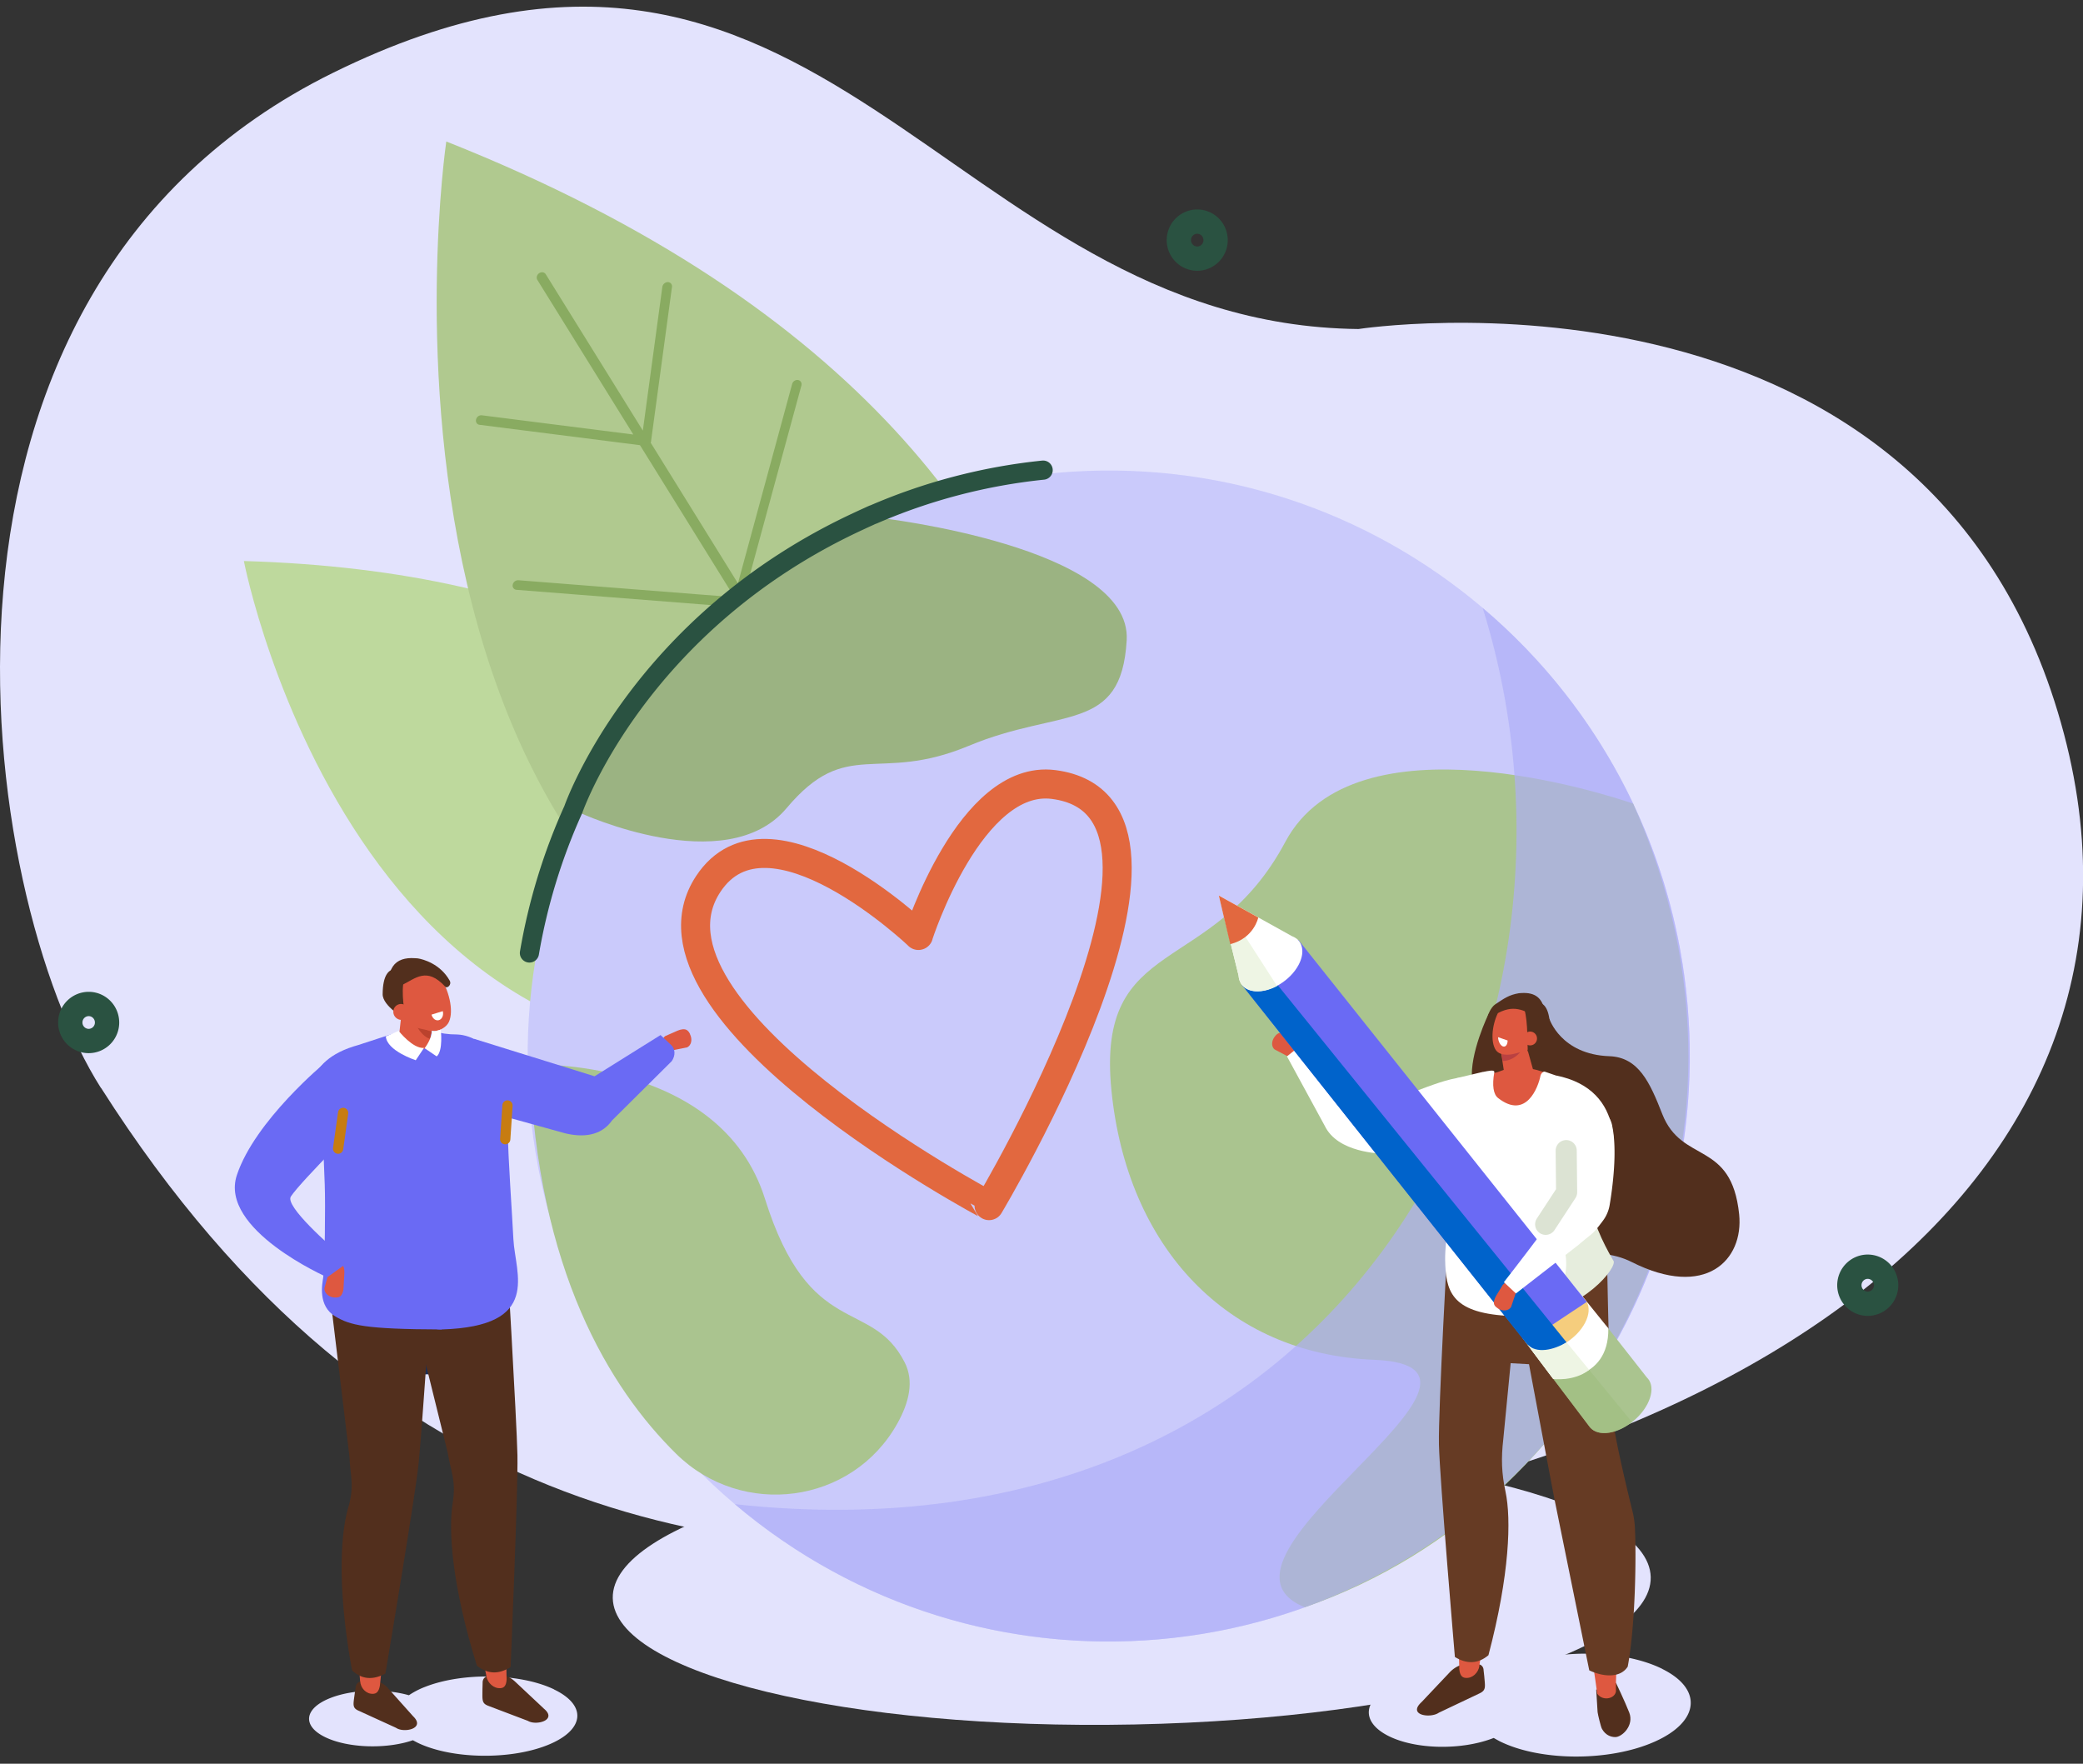 <svg xmlns="http://www.w3.org/2000/svg" width="150" height="127" fill="none"><rect width="100%" height="100%" fill="#333333" stroke="none"/><path fill="#E3E3FD" d="M7.274 78.35C-1.534 64.518-8.258 21.12 24.004 5.232c35.107-17.29 44.04 18.139 73.823 18.46 0 0 40.164-6.208 50.358 27.58s-23.491 57.179-72.375 60.135c-22.748 1.377-48.155-1.057-68.53-33.065z"/><path fill="#BED99D" d="M64.462 74.004s.225-32.234-46.9-33.606c0 0 8.621 44.801 46.9 33.606"/><path fill="#B0C98F" d="M76.734 78.726S92.072 33.95 32.138 10.188c0 0-9.832 66.374 44.59 68.538z"/><path fill="#89AB61" d="m69.621 68.554-8.714-14.038a.4.4 0 0 0 .181-.195c.006-.02.012-.032.019-.05l4.257-15.655c.05-.19-.056-.365-.243-.397-.188-.031-.375.101-.425.29l-4.182 15.378-6.892-11.101 4.089-15.026c.05-.189-.056-.365-.244-.397-.187-.03-.374.101-.424.29L53.14 42.006l-6.286-10.133s.006-.012.013-.019c.006-.019.012-.037.018-.063v-.032l1.505-11.094a.304.304 0 0 0-.3-.352.414.414 0 0 0-.393.34l-1.405 10.352-6.991-11.258c-.094-.151-.306-.189-.475-.076-.168.114-.224.327-.13.485l6.91 11.132L34.7 29.904a.39.39 0 0 0-.418.302c-.044.19.069.365.256.384l11.548 1.466 6.78 10.918V43l-15.538-1.22a.4.4 0 0 0-.406.32.302.302 0 0 0 .275.371l15.85 1.246h.106c.025 0 .043-.02.068-.026.013-.006.032-.012.044-.019.006 0 .013-.012.019-.012l7.285 11.73a.2.2 0 0 0-.112-.031l-15.85-1.246a.4.4 0 0 0-.406.321.302.302 0 0 0 .275.371l15.85 1.245a.39.39 0 0 0 .38-.238q.018-.038.025-.076v-.075L69.016 69c.093.15.306.188.474.075a.4.4 0 0 0 .144-.176.32.32 0 0 0-.019-.308z"/><path fill="#E3E3FD" d="M81.695 124.174c20.64-.417 37.284-5.167 37.176-10.609-.109-5.442-16.929-9.516-37.569-9.098s-37.284 5.167-37.176 10.61 16.929 9.515 37.569 9.097"/><path fill="#CACAFB" d="M81.404 118.17c23.093-.869 41.114-20.436 40.251-43.704S101.372 33.04 78.279 33.91c-23.093.87-41.115 20.437-40.252 43.704.863 23.268 20.284 41.425 43.377 40.556"/><path fill="#AAC48F" d="M117.596 57.862c-1.779-.61-20.039-6.61-25.039 2.761-5.243 9.831-13.64 6.58-12.522 17.876 1.117 11.296 8.32 19 18.914 19.416 12.173.478-13.652 14.302-4.994 17.818 21.737-7.503 34.602-33.536 23.641-57.87"/><path fill="#9BB382" d="M63.35 37.29s18.172 2.075 17.785 8.81c-.388 6.737-4.751 4.837-11.374 7.605-6.623 2.767-8.746-.71-13.116 4.485-4.37 5.201-14.876.34-14.876.34s4.801-13.976 21.58-21.24"/><path fill="#AAC48F" d="M38.147 76.65s13.727-.554 16.942 9.68 7.672 7.07 10.063 11.78c.674 1.327.324 2.855-.525 4.378-3.252 5.836-11.186 6.874-15.937 2.195-4.794-4.724-9.981-13.215-10.55-28.033z"/><path fill="#AFAFF9" d="M111.868 103.173c-14.87 17.824-41.27 20.12-58.954 5.138 44.022 4.774 63.561-33.492 53.854-64.538 17.691 14.982 19.969 41.581 5.1 59.4" opacity=".68" style="mix-blend-mode:multiply"/><path stroke="#2A5241" stroke-linecap="round" stroke-linejoin="round" stroke-width="1.38" d="M75.118 33.852c-4.27.44-8.39 1.534-12.235 3.201h-.02c-.13.057-.249.113-.374.17q-.28.125-.561.258c-16.012 7.365-20.644 20.812-20.644 20.812a42.4 42.4 0 0 0-3.159 10.328"/><path stroke="#2A5241" stroke-linecap="round" stroke-linejoin="round" stroke-width="1.75" d="M135.823 92.544a1.33 1.33 0 0 1-1.324 1.334c-.73 0-1.323-.598-1.323-1.334s.593-1.333 1.323-1.333a1.33 1.33 0 0 1 1.324 1.333M87.537 17.29a1.33 1.33 0 0 1-1.323 1.334 1.33 1.33 0 0 1-1.323-1.334 1.33 1.33 0 0 1 1.323-1.333c.73 0 1.323.598 1.323 1.333M7.71 73.626a1.33 1.33 0 0 1-1.324 1.334 1.33 1.33 0 0 1-1.324-1.334 1.33 1.33 0 0 1 1.324-1.333c.73 0 1.323.597 1.323 1.333" clip-rule="evenodd"/><path fill="#522F1D" fill-rule="evenodd" d="M111.574 73.362s.818 2.567 4.32 2.692c2.11.076 2.921 1.9 3.808 4.164 1.423 3.617 4.981 1.85 5.537 7.22.337 3.296-2.416 6.12-7.741 3.435s-13.59 4.685-14.844-6.479c-.219-1.93 3.539-4.817 3.352-6.597-.2-1.95 1.192-4.793 1.192-4.793l4.376.365z" clip-rule="evenodd"/><path fill="#E3E3FD" d="M119.713 120.175c-2.922-1.453-7.916-1.472-11.155-.031a6.8 6.8 0 0 0-1.392.805c-2.061-.592-4.851-.472-6.767.383-2.273 1.013-2.454 2.654-.394 3.68 1.973.981 5.288 1.025 7.56.132.137.082.281.157.431.239 2.921 1.453 7.915 1.472 11.155.031 3.234-1.434 3.49-3.78.562-5.233z"/><path fill="#522F1D" d="m102.367 122.564 2.016-2.133a2.03 2.03 0 0 1 1.48-.654c.199 0 .399.019.586.051.25.044.381.207.387.446l.05.441c.056.742.15.987-.343 1.22l-2.928 1.39c-.605.427-2.278.182-1.248-.761"/><path fill="#DE5840" d="M106.535 119.947c-.068.497-.499.912-.986.874-.243-.019-.412-.157-.462-.61-.093-5.107-.73-9.346-.824-14.12-.106-5.359.094-3.787-.056-12l4.832-1.177c-.843 5.956-1.093 13.441-1.093 13.441 1.461 5.447-.499 7.145-1.417 13.592z"/><path fill="#663B24" d="m109.476 91.047-1.224 12.605c-.156 1.352-.125 2.427.163 3.761.418 1.969.305 5.956-1.23 11.774-.756.635-1.567.648-2.416.126 0 0-1.092-12.818-1.149-15.296-.056-2.479.656-15.146.656-15.146l5.206 2.183z"/><path fill="#522F1D" d="m114.945 121.666.1 1.617c.019.17.231 1.056.312 1.201.238.434.612.598.962.598.468.006 1.373-.818 1.005-1.768-.325-.824-.955-2.138-.955-2.138-.65.321-.949.465-1.424.484z"/><path fill="#DE5840" d="M116.361 121.633c.112.629-.899.95-1.342.327-.668-5.044-1.73-9.598-2.36-14.315-.705-5.296-1.174-4.963-2.241-13.082l5.331.062c-.175 5.969.425 13.397.425 13.397 2.153 5.466.249 6.516.187 13.611"/><path fill="#663B24" d="M113.989 89.848a1.673 1.673 0 0 1 1.754 1.648c.056 3.157.194 9.516.481 11.258.299 1.824 1.024 4.811 1.329 6.051.1.402.163.817.181 1.232.094 1.831.057 6.862-.518 9.969-.543.862-1.81.73-2.771.271l-2.485-12.227c-.037-.145-1.854-9.818-1.854-9.818l-3.321-.183 1.704-8.315s2.934.24 5.5.12z"/><path fill="#DE5840" d="M91.836 74.599c-.275.308-.306.742-.057.962l1.124.591c.25.22.094.044.374-.27.275-.308.55-.139.169-.667l-.712-.61a1 1 0 0 0-.312-.189c-.212-.081-.368-.069-.587.177z"/><path fill="#fff" d="M106.291 83.06c2.041-.138 1.498-1.993 1.498-1.993l-2.048-3.447c-1.311-.277-4.313 1.314-6.792 1.987-.68 0-1.136-.257-1.598-.73l-3.745-3.553-.93.742 2.721 5c.943 1.95 3.94 1.988 4.445 2.038 0 0 4.02.12 6.449-.044"/><path fill="#DE5840" d="M105.537 81.423s-.187-4.114 2.048-4.17c.312-.007.818-.327 1.18-.327 1.873 0 1.604.019 2.984.478.518.17.917 1.641.861 2.201l.912 1.623-7.991.195z"/><path fill="#fff" d="M106.808 77.185c.362-.07.836-.189.799.031-.169.95-.063 1.592.274 1.85 2.017 1.578 2.891-.78 3.053-1.61.031-.139.206-.353.343-.277l.749.258c5.2 1.019 4.432 6.15 3.571 8.346 0 0-2.291-.164-2.247 1.384.037 1.34 1.342 3.346 1.592 3.76.324.542-1.268 4.12-6.424 3.819-4.064-.24-4.413-1.837-4.451-4.057-.025-1.396.593-5.34.512-6.44-.081-1.108-.968-1.774-.481-3.58.487-1.811.799-3.037.799-3.037l1.911-.453z"/><path fill="#E6EDDD" d="M116.191 90.79c-.249-.415-1.529-2.636-1.567-3.975-.025-.88-.424-3.824-.149-5.057-.593 1.383-.157 2.805-.656 3.855-.618 1.315-1.561 2.787-1.192 4.19.624 2.414-.687 4.257-2.416 4.943 3.852-.447 6.267-3.485 5.98-3.963z"/><path fill="#AAC48F" d="m115.816 95.651 2.771 3.529q.105.105.181.226c.213.365.219.881-.031 1.472-.506 1.201-1.885 2.233-3.077 2.308-.575.038-.999-.157-1.23-.496l-4.064-5.372c-1.255-1.71 4.195-3.377 5.45-1.667"/><path fill="#A1BF82" d="m110.176 96.998 2.64-.346 4.707 5.749c-.574.447-1.242.749-1.86.786-.574.038-.999-.157-1.23-.497l-4.026-5.32c-.075-.108-.194-.258-.225-.372z" opacity=".68" style="mix-blend-mode:multiply"/><path fill="#fff" d="M111.847 99.299s4.032.283 3.97-3.648l-2.697-3.346-3.483 4.038 2.216 2.956z"/><path fill="#F5CD7D" d="M109.98 95.18c-.575 1.127-.106 2.045 1.048 2.057s2.554-.886 3.128-2.012.106-2.044-1.049-2.057-2.553.887-3.127 2.013"/><path fill="#6A6AF4" d="m114.264 93.746-20.769-26.07-4.058 3.245 20.445 25.737z"/><path fill="#0063CB" d="M112.816 96.658c-.55.321-1.723 1.49-2.504.434l-.337-.29-20.537-25.875 1.46-1.365 21.918 27.103z"/><path fill="#fff" d="m87.77 64.485 5.256 2.919q.194.075.343.188h.006c.475.384.556 1.101.138 1.887-.6 1.126-1.992 1.975-3.11 1.893-.742-.05-1.173-.503-1.21-1.126l-1.424-5.773z"/><path fill="#EEF5E4" d="m112.813 96.656 1.623 1.981c-1.067.856-2.584.66-2.584.66l-1.879-2.502c.674.717 1.916.408 2.84-.139M91.965 70.997c-.512.27-1.062.42-1.561.383-.743-.05-1.174-.503-1.211-1.126l-1.424-5.773 4.19 6.51z"/><path fill="#E2683F" d="m87.77 64.488 2.84 1.579s-.3 1.49-2.016 1.918z"/><path fill="#DE5840" d="M107.859 94.212c.343.227.774.19.955-.094l.406-1.207c.181-.277.025-.101-.318-.328-.344-.226-.219-.522-.681-.069l-.487.799c-.062.107-.112.22-.137.34-.05.226-.013.377.262.553z"/><path fill="#fff" d="M116.094 81.036c-.45-2.012-2.897-.572-2.897-.572-.068 1.346.812 2.811-.362 5.761-1.186 1.818-4.538 6.101-4.538 6.101l.868.812 4.482-3.479c1.173-1.006.973-.679 1.779-1.754a2.6 2.6 0 0 0 .487-1.133c.206-1.22.574-3.93.174-5.742z"/><path stroke="#DCE3D3" stroke-linecap="round" stroke-linejoin="round" stroke-width="1.52" d="m112.784 82.852.031 3-1.51 2.308"/><path fill="#DE5840" d="m109.862 78.602.131-.032a.78.78 0 0 0 .562-.993l-.711-2.541c-.138-.44-.65-.642-1.093-.535l-.131.031a.78.78 0 0 0-.562.994l.375 2.466c.137.44.986.717 1.429.61"/><path fill="#BA4141" d="M108.141 75.902s1.142.101 1.673-.629c0 0-.531 1.114-1.611 1.126l-.056-.497z"/><path fill="#522F1D" d="M107.107 73.28s-.449 1.86.6 2.326 1.535-3.352 1.535-3.352z"/><path fill="#DE5840" d="M110.341 72.432c-.243-.49-.662-.616-1.067-.377-.375-.201-.849 0-1.23.579-.531.81-.749 2.15-.393 2.868.156.314.43.402.699.434q.374.036.749-.07c.88-.251.886-.119 1.236-.66.531-.811.368-2.057.012-2.774z"/><path fill="#522F1D" d="M109.773 72.687c.269.849.213 2.76.244 3.019 0 0 1.729.031 1.598-1.944-.162-2.46-1.604-1.296-1.604-1.296l-.238.214z"/><path fill="#522F1D" d="M110.342 73.053c-.924-.44-1.685-.786-3.202.371-.1-.213.218-.899.537-1.107.661-.44.998-.679 1.698-.798l.168-.013c1.018-.063 1.536.359 1.704 1.352.013.088.169.491.169.56l-.319-.126c.019.585-.162-.295-.749-.245z"/><path fill="#fff" d="M108.228 75.35c-.187-.069-.343-.364-.349-.666l.687.239c0 .302-.15.49-.338.427"/><path fill="#DE5840" d="M110.188 75.275a.495.495 0 0 0 .494-.497.495.495 0 0 0-.494-.497.495.495 0 0 0-.493.497c0 .275.221.497.493.497"/><path stroke="#E2683F" stroke-linecap="round" stroke-linejoin="round" stroke-width="2.09" d="M66.135 67.36s3.733-11.655 9.745-10.869c12.522 1.63-4.657 30.323-4.657 30.323S44.936 72.882 50.997 63.66c4.333-6.598 15.145 3.699 15.145 3.699z"/><path fill="#1B2D54" d="M26.526 98.96h6.923v-4.773h-6.923z"/><path fill="#DE5840" d="M49.686 74.463c.193.383.1.81-.206.956l-1.292.257c-.312.145-.812-.66-.288-1.069l.887-.39c.112-.05.237-.088.362-.1.237-.02.387.037.543.34z"/><path fill="#6A6AF4" d="m34.14 74.802 8.676 2.698 4.751-2.969.774.724c.293.276.306.767.031 1.157l-4.295 4.264c-.824 1.176-2.197 1.22-3.395.925l-6.873-1.906.337-4.9z"/><path fill="#E3E3FD" d="M39.902 121.648c-2.422-1.164-6.58-1.246-9.289-.183a5.8 5.8 0 0 0-1.167.604c-1.71-.484-4.04-.434-5.644.195-1.904.742-2.072 2.013-.368 2.831 1.636.786 4.395.868 6.299.213q.168.095.356.189c2.422 1.164 6.58 1.245 9.288.182 2.71-1.062 2.947-2.861.525-4.025z"/><path fill="#522F1D" d="m29.748 123.582-1.81-2.025a1.73 1.73 0 0 0-1.374-.578c-.187.012-.38.037-.561.081-.244.057-.375.227-.394.466l-.068.446c-.094.742-.194.994.262 1.202l2.715 1.239c.556.396 2.16.063 1.23-.831"/><path fill="#DE5840" d="M25.937 121.056c.03.497.424.924.911.912.244-.006.425-.132.506-.579.512-5.05 1.485-9.214 1.966-13.931.537-5.302.219-3.749 1.03-11.875l-4.732-1.384c.362 5.931 0 13.347 0 13.347-1.904 5.321-.08 7.094.312 13.516z"/><path fill="#522F1D" d="m23.434 90.506 1.736 14.422c.05 1.346.368 2.063-.094 3.636-.568 1.937-.786 5.881.275 11.711.705.667 1.51.711 2.403.233 0 0 2.129-12.636 2.385-15.083.262-2.446 1.13-15.667 1.13-15.667l-7.847.755zM39.143 123.01l-2.06-1.931c-.4-.371-.918-.56-1.442-.497a2.7 2.7 0 0 0-.55.113c-.23.076-.343.246-.337.491l-.012.453c0 .755-.069 1.006.412 1.189l2.865 1.088c.605.365 2.166-.063 1.124-.9z"/><path fill="#DE5840" d="M35.02 120.697c.094.49.537.905 1.024.861.244-.018.406-.157.437-.61-.125-5.088.331-9.315.219-14.07-.125-5.339-.256-3.767-.462-11.95l-4.894-1.12c1.105 5.925 1.673 13.372 1.673 13.372-1.23 5.441.811 7.114 2.01 13.517z"/><path fill="#522F1D" d="m28.691 90.241 3.546 14.347c.219 1.346.624 2.044.362 3.642-.324 1.968-.05 5.937 1.742 11.711.786.629 1.598.629 2.428.094 0 0 .543-12.78.493-15.246-.05-2.465-.836-15.762-.836-15.762l-7.735 1.208z"/><path fill="#6A6AF4" d="M32.925 74.489c-.661 0-1.267-.088-1.448-.214-1.005-.68-2.197-.208-2.322-.12l-3.34 1.089c-4.213 1.157-3.546 4.063-3.64 5.912 0 0 1.717 2.358 1.786 4.094.063 1.504.918 4.875.668 5.365-.181.365-.206 2.61 1.61 3.177 1.605.496 4.195 1.975 5.575 1.937 7.248-.22 5.275-4.025 5.156-6.51-.075-1.566-.4-6.176-.387-7.415.007-1.24.568-4.29-1.367-6.252-.28-.233-1.142-1.013-2.285-1.063z"/><path fill="#DE5840" d="m29.904 75.587.156-.132c.406.12.762.094.837-.258l.4-2.006c.068-.359-.207-.749-.613-.868l-.118-.038c-.406-.12-1.53-.151-1.598.208l-.238 2.132c-.068.358.775.843 1.18.962z"/><path fill="#BA422D" d="M31.074 74.261s-.868-.1-1.398-1.019c0 0 .512 1.346 1.298 1.566l.1-.54z"/><path fill="#DE5840" d="M28.992 70.054c.268-.566.742-.705 1.223-.44.425-.227.986 0 1.442.672.643.931 1.055 2.472.668 3.303-.169.364-.63.61-.936.641-.287.031-1.055-.138-1.336-.214-1.024-.29-.756-.107-1.186-.73-.643-.93-.269-2.402.125-3.226z"/><path fill="#522F1D" d="M29.11 70.501c-.282.981.087 2.566.055 2.862 0 0-1.616-.918-1.61-1.774.018-2.843 1.816-1.49 1.816-1.49z"/><path fill="#522F1D" d="M28.953 69.091c-.569.195-.88.667-.993 1.46-.012.1-.175.565-.175.647l.362-.145c0 .673.094-.163.774-.107.993-.478 1.798-1.364 3.153.114.118.132.48-.145.306-.453-.675-1.201-1.91-1.541-2.304-1.598l-.193-.012c-.369-.025-.675.006-.93.094"/><path fill="#fff" d="M31.611 73.456c.225-.069.35-.358.275-.647l-.812.251c.075.29.312.466.537.396"/><path fill="#DE5840" d="M28.324 72.859c0 .315.269.579.58.579a.554.554 0 0 0 .563-.566.593.593 0 0 0-.58-.579.56.56 0 0 0-.563.566"/><path fill="#fff" d="M31.09 74.212c.225.063.443 0 .65-.075 0 0 .187 1.534-.294 1.93l-.868-.59s.53-.667.518-1.265zM30.532 75.457l-.593.887s-2.085-.673-2.154-1.717l.924-.396s1.011 1.295 1.823 1.226"/><path fill="#6A6AF4" d="M23.273 91.992c.118-.849.168-5.214.112-6.717-.038-.981-.138-3.85-.256-5.302.705 1.377 1.205 1.9 1.28 2.239.568 2.667.693 4.126 1.954 5.667 2.422 2.95 3.058 4.843 5.45 7.85-5.57-.013-6.6-.315-7.648-.925-1.305-.761-.955-2.372-.892-2.806z"/><path stroke="#C77C11" stroke-linecap="round" stroke-linejoin="round" stroke-width=".74" d="m36.545 79.602-.162 2.427"/><path fill="#DE5840" d="M24.115 93.43c-.424-.013-.768-.315-.755-.667l.362-1.302c.012-.352.018-.61.443-.597.425.012.662.226.63.868l-.056 1a1.1 1.1 0 0 1-.08.377c-.088.227-.213.334-.55.32z"/><path fill="#6A6AF4" d="M23.387 76.54s-5.025 4.15-6.33 8.075 6.51 7.359 6.51 7.359l1.187-.856c.175-.125.181-.402.012-.547-1.073-.918-4.27-3.736-3.82-4.415.737-1.132 5.724-6.05 5.724-6.05l-3.277-3.56z"/><path stroke="#C77C11" stroke-linecap="round" stroke-linejoin="round" stroke-width=".74" d="m24.348 82.71.362-2.573"/></svg>